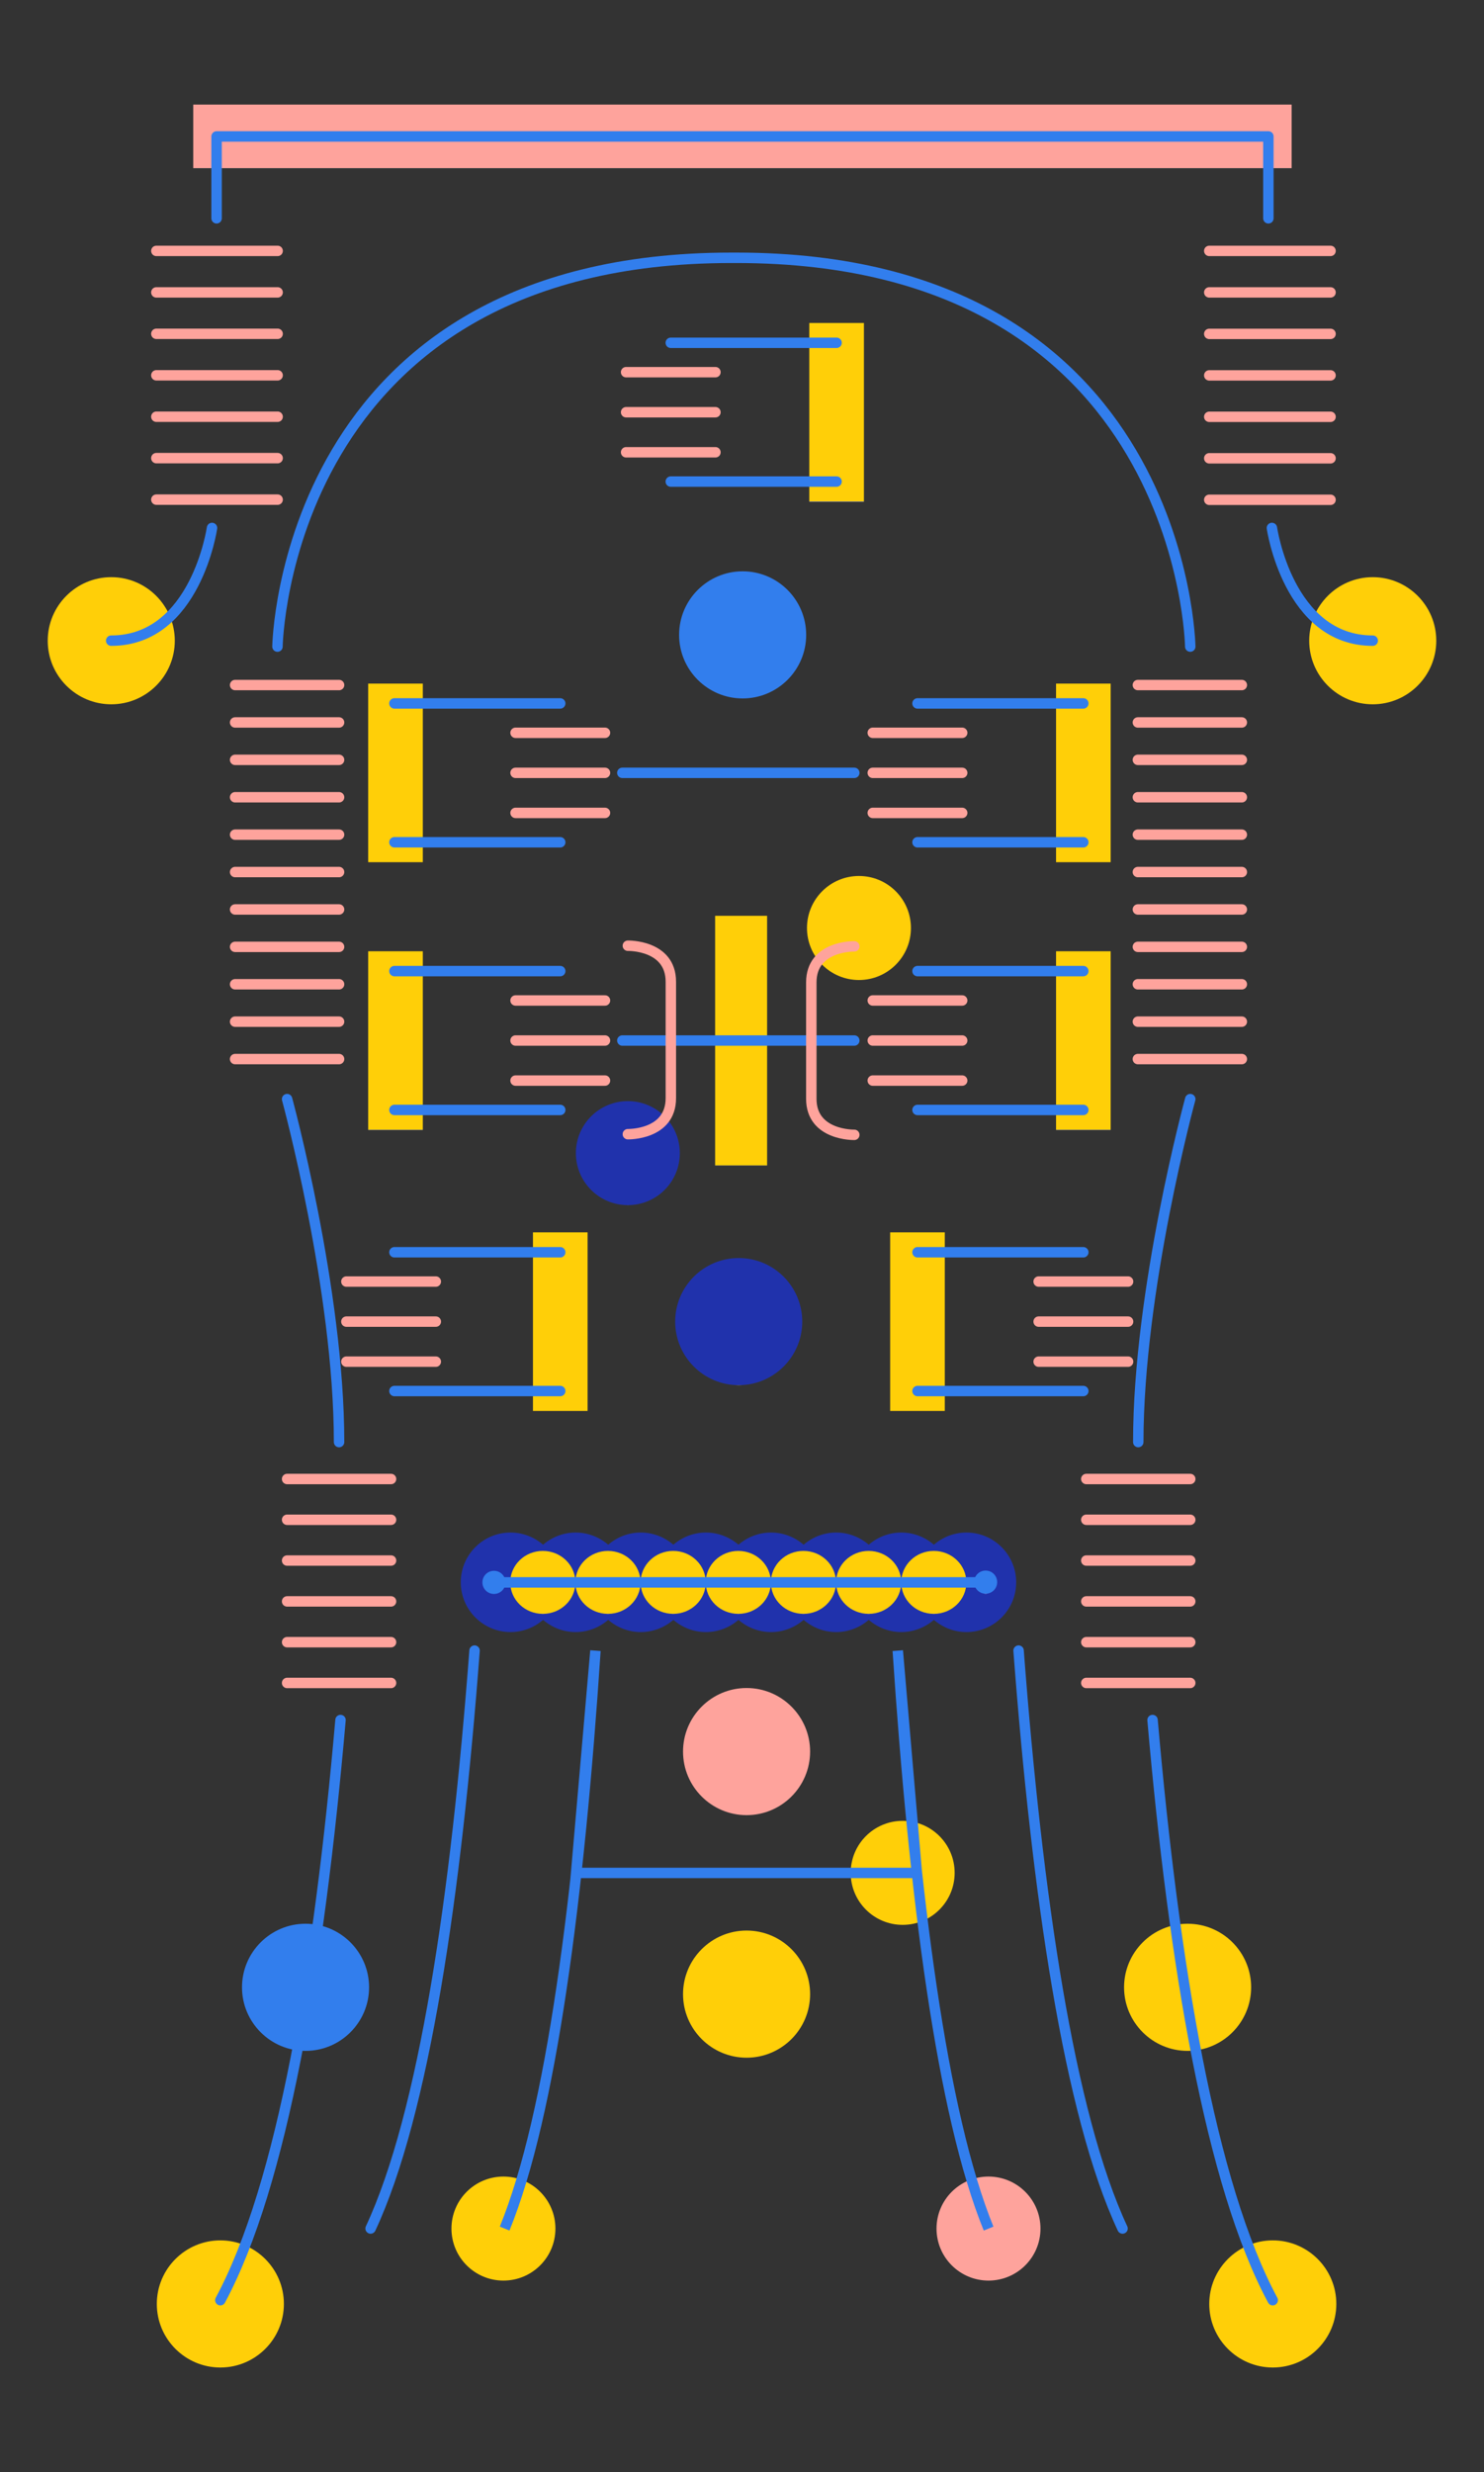 <?xml version="1.0" encoding="UTF-8"?>
<svg id="bot12" xmlns="http://www.w3.org/2000/svg" viewBox="0 0 185 308">
  <rect x="0" y="0" width="185" height="308" fill="#333333" stroke="none"/>
  <defs>
    <style>
      .stroke-width {
        stroke-width: 1.3px;
      }

      .stroke-color-1 {
        stroke: #ffcf08;
      }

      .stroke-color-2 {
        stroke: #fea39c;
      }

      .stroke-color-3 {
        stroke:#327eed;
      }

      .stroke-color-4 {
        stroke: #2032ac;
      }      
    </style>  
    <linearGradient id="color-1" gradientTransform="rotate(90)">
      <stop offset="0%" stop-color="#ffcf08" />
      <stop offset="100%" stop-color="#ffcf08" />
      <stop offset="100%" stop-color="white" />
    </linearGradient>
    <linearGradient id="color-2" gradientTransform="rotate(90)">
      <stop offset="0%" stop-color="#fea39c" />
      <stop offset="100%" stop-color="#fea39c" />
      <stop offset="100%" stop-color="white" />
    </linearGradient>
    <linearGradient id="color-3" gradientTransform="rotate(90)">
      <stop offset="0%" stop-color="#327eed" />
      <stop offset="100%" stop-color="#327eed" />
      <stop offset="100%" stop-color="white" />
    </linearGradient>   
    <linearGradient id="color-4" gradientTransform="rotate(90)">
      <stop offset="0%" stop-color="#2032ac" />
      <stop offset="100%" stop-color="#2032ac" />
      <stop offset="100%" stop-color="white" />
    </linearGradient>  
  </defs>
  <path class="color-1" d="m171.13,87.75c4.37,0,7.92-3.55,7.92-7.92s-3.55-7.92-7.92-7.92-7.92,3.55-7.92,7.92,3.55,7.92,7.92,7.92Z" fill="url(#color-1)"/>
  <path class="color-1" d="m112.53,239.82c3.58,0,6.48-2.9,6.48-6.48s-2.9-6.48-6.48-6.48-6.48,2.9-6.48,6.48,2.9,6.48,6.48,6.48Z" fill="url(#color-1)"/>
  <path class="color-1" d="m62.76,284.14c3.58,0,6.48-2.9,6.48-6.48s-2.9-6.48-6.48-6.48-6.48,2.9-6.48,6.48,2.9,6.48,6.48,6.48Z" fill="url(#color-1)"/>
  <path class="color-1" d="m123.23,284.14c3.58,0,6.48-2.9,6.48-6.48s-2.9-6.48-6.48-6.48-6.48,2.9-6.48,6.48,2.9,6.48,6.48,6.48Z" fill="url(#color-2)"/>
  <path class="color-2" d="m24.09,13.03v7.92h136.93v-7.92H24.09Z" fill="url(#color-2)"/>
  <path stroke-linejoin="round" stroke-linecap="round" class="stroke-width stroke-color-2" d="m29.31,85.35h12.96" fill="none"/>
  <path stroke-linejoin="round" stroke-linecap="round" class="stroke-width stroke-color-2" d="m29.31,90.01h12.96" fill="none"/>
  <path stroke-linejoin="round" stroke-linecap="round" class="stroke-width stroke-color-2" d="m29.31,94.67h12.96" fill="none"/>
  <path stroke-linejoin="round" stroke-linecap="round" class="stroke-width stroke-color-2" d="m29.31,99.33h12.96" fill="none"/>
  <path stroke-linejoin="round" stroke-linecap="round" class="stroke-width stroke-color-2" d="m29.31,103.99h12.96" fill="none"/>
  <path stroke-linejoin="round" stroke-linecap="round" class="stroke-width stroke-color-2" d="m29.31,108.65h12.96" fill="none"/>
  <path stroke-linejoin="round" stroke-linecap="round" class="stroke-width stroke-color-2" d="m29.31,113.31h12.96" fill="none"/>
  <path stroke-linejoin="round" stroke-linecap="round" class="stroke-width stroke-color-2" d="m29.31,117.97h12.96" fill="none"/>
  <path stroke-linejoin="round" stroke-linecap="round" class="stroke-width stroke-color-2" d="m29.31,122.63h12.96" fill="none"/>
  <path stroke-linejoin="round" stroke-linecap="round" class="stroke-width stroke-color-2" d="m29.31,127.29h12.96" fill="none"/>
  <path stroke-linejoin="round" stroke-linecap="round" class="stroke-width stroke-color-2" d="m29.31,131.95h12.96" fill="none"/>
  <path stroke-linejoin="round" stroke-linecap="round" class="stroke-width stroke-color-2" d="m141.85,85.35h12.96" fill="none"/>
  <path stroke-linejoin="round" stroke-linecap="round" class="stroke-width stroke-color-2" d="m141.85,90.01h12.96" fill="none"/>
  <path stroke-linejoin="round" stroke-linecap="round" class="stroke-width stroke-color-2" d="m141.85,94.67h12.96" fill="none"/>
  <path stroke-linejoin="round" stroke-linecap="round" class="stroke-width stroke-color-2" d="m141.85,99.33h12.96" fill="none"/>
  <path stroke-linejoin="round" stroke-linecap="round" class="stroke-width stroke-color-2" d="m141.85,103.99h12.96" fill="none"/>
  <path stroke-linejoin="round" stroke-linecap="round" class="stroke-width stroke-color-2" d="m141.85,108.65h12.96" fill="none"/>
  <path stroke-linejoin="round" stroke-linecap="round" class="stroke-width stroke-color-2" d="m141.85,113.31h12.96" fill="none"/>
  <path stroke-linejoin="round" stroke-linecap="round" class="stroke-width stroke-color-2" d="m141.85,117.97h12.96" fill="none"/>
  <path stroke-linejoin="round" stroke-linecap="round" class="stroke-width stroke-color-2" d="m141.85,122.63h12.96" fill="none"/>
  <path stroke-linejoin="round" stroke-linecap="round" class="stroke-width stroke-color-2" d="m141.85,127.29h12.96" fill="none"/>
  <path stroke-linejoin="round" stroke-linecap="round" class="stroke-width stroke-color-2" d="m135.42,184.27h12.96" fill="none"/>
  <path stroke-linejoin="round" stroke-linecap="round" class="stroke-width stroke-color-2" d="m135.42,189.35h12.96" fill="none"/>
  <path stroke-linejoin="round" stroke-linecap="round" class="stroke-width stroke-color-2" d="m135.42,194.43h12.96" fill="none"/>
  <path stroke-linejoin="round" stroke-linecap="round" class="stroke-width stroke-color-2" d="m135.42,199.52h12.96" fill="none"/>
  <path stroke-linejoin="round" stroke-linecap="round" class="stroke-width stroke-color-2" d="m135.42,204.6h12.96" fill="none"/>
  <path stroke-linejoin="round" stroke-linecap="round" class="stroke-width stroke-color-2" d="m135.42,209.68h12.96" fill="none"/>
  <path stroke-linejoin="round" stroke-linecap="round" class="stroke-width stroke-color-2" d="m35.79,184.27h12.96" fill="none"/>
  <path stroke-linejoin="round" stroke-linecap="round" class="stroke-width stroke-color-2" d="m35.79,189.35h12.96" fill="none"/>
  <path stroke-linejoin="round" stroke-linecap="round" class="stroke-width stroke-color-2" d="m35.79,194.43h12.96" fill="none"/>
  <path stroke-linejoin="round" stroke-linecap="round" class="stroke-width stroke-color-2" d="m35.79,199.52h12.96" fill="none"/>
  <path stroke-linejoin="round" stroke-linecap="round" class="stroke-width stroke-color-2" d="m35.79,204.6h12.96" fill="none"/>
  <path stroke-linejoin="round" stroke-linecap="round" class="stroke-width stroke-color-2" d="m35.79,209.68h12.96" fill="none"/>
  <path stroke-linejoin="round" stroke-linecap="round" class="stroke-width stroke-color-2" d="m141.85,131.95h12.96" fill="none"/>
  <path stroke-linejoin="round" stroke-linecap="round" class="stroke-width stroke-color-3" d="m27,27.2v-10.2h131.12v10.2" fill="none"/>
  <path class="color-1" d="m13.87,87.75c4.37,0,7.92-3.55,7.92-7.92s-3.55-7.92-7.92-7.92-7.92,3.55-7.92,7.92,3.55,7.92,7.92,7.92Z" fill="url(#color-1)"/>
  <path class="color-3" d="m92.58,87.02c4.37,0,7.92-3.55,7.92-7.92s-3.55-7.92-7.92-7.92-7.92,3.55-7.92,7.92,3.55,7.92,7.92,7.92Z" fill="url(#color-3)"/>
  <path class="color-1" d="m107.08,122.1c3.58,0,6.48-2.9,6.48-6.48s-2.9-6.48-6.48-6.48-6.48,2.9-6.48,6.48,2.9,6.48,6.48,6.48Z" fill="url(#color-1)"/>
  <path class="color-1" d="m78.27,150.15c3.58,0,6.48-2.9,6.48-6.48s-2.9-6.48-6.48-6.48-6.48,2.9-6.48,6.48,2.9,6.48,6.48,6.48Z" fill="url(#color-4)"/>
  <path class="color-4" d="m92.09,172.58c4.37,0,7.92-3.55,7.92-7.92s-3.55-7.92-7.92-7.92-7.92,3.55-7.92,7.92,3.55,7.92,7.92,7.92Z" fill="url(#color-4)"/>
  <path class="color-2" d="m93.07,226.15c4.37,0,7.92-3.55,7.92-7.92s-3.55-7.92-7.92-7.92-7.92,3.55-7.92,7.92,3.55,7.92,7.92,7.92Z" fill="url(#color-2)"/>
  <path class="color-1" d="m93.07,256.37c4.37,0,7.92-3.55,7.92-7.92s-3.55-7.92-7.92-7.92-7.92,3.55-7.92,7.92,3.55,7.92,7.92,7.92Z" fill="url(#color-1)"/>
  <path stroke-linejoin="round" stroke-linecap="round" class="stroke-width stroke-color-2" d="m19.49,46.76h15.12" fill="none"/>
  <path stroke-linejoin="round" stroke-linecap="round" class="stroke-width stroke-color-2" d="m19.49,51.92h15.12" fill="none"/>
  <path stroke-linejoin="round" stroke-linecap="round" class="stroke-width stroke-color-2" d="m19.49,57.08h15.12" fill="none"/>
  <path stroke-linejoin="round" stroke-linecap="round" class="stroke-width stroke-color-2" d="m19.49,62.25h15.12" fill="none"/>
  <path stroke-linejoin="round" stroke-linecap="round" class="stroke-width stroke-color-2" d="m150.75,46.77h15.12" fill="none"/>
  <path stroke-linejoin="round" stroke-linecap="round" class="stroke-width stroke-color-2" d="m150.75,51.93h15.12" fill="none"/>
  <path stroke-linejoin="round" stroke-linecap="round" class="stroke-width stroke-color-2" d="m150.75,57.1h15.12" fill="none"/>
  <path stroke-linejoin="round" stroke-linecap="round" class="stroke-width stroke-color-2" d="m150.75,62.27h15.12" fill="none"/>
  <path stroke-linejoin="round" stroke-linecap="round" class="stroke-width stroke-color-2" d="m150.75,31.26h15.12" fill="none"/>
  <path stroke-linejoin="round" stroke-linecap="round" class="stroke-width stroke-color-2" d="m150.75,36.43h15.12" fill="none"/>
  <path stroke-linejoin="round" stroke-linecap="round" class="stroke-width stroke-color-2" d="m150.75,41.6h15.12" fill="none"/>
  <path stroke-linejoin="round" stroke-linecap="round" class="stroke-width stroke-color-2" d="m19.49,31.26h15.12" fill="none"/>
  <path stroke-linejoin="round" stroke-linecap="round" class="stroke-width stroke-color-2" d="m19.49,36.43h15.12" fill="none"/>
  <path stroke-linejoin="round" stroke-linecap="round" class="stroke-width stroke-color-2" d="m19.49,41.59h15.12" fill="none"/>
  <path stroke-linejoin="round" stroke-linecap="round" class="stroke-width stroke-color-3" d="m26.43,65.78s-2.03,14.04-12.57,14.04" fill="none"/>
  <path stroke-linejoin="round" stroke-linecap="round" class="stroke-width stroke-color-3" d="m158.56,65.78s2.03,14.04,12.57,14.04" fill="none"/>
  <path stroke-linejoin="round" stroke-linecap="round" class="stroke-width stroke-color-2" d="m64.27,91.3h11.15" fill="none"/>
  <path stroke-linejoin="round" stroke-linecap="round" class="stroke-width stroke-color-2" d="m64.27,96.29h11.15" fill="none"/>
  <path stroke-linejoin="round" stroke-linecap="round" class="stroke-width stroke-color-2" d="m64.27,101.28h11.15" fill="none"/>
  <path class="color-1" d="m52.71,85.17h-6.81v22.25h6.81v-22.25Z" fill="url(#color-1)"/>
  <path class="color-1" d="m95.63,114.1h-6.48v31.1h6.48v-31.1Z" fill="url(#color-1)"/>
  <path stroke-linejoin="round" stroke-linecap="round" class="stroke-width stroke-color-3" d="m49.17,104.94h20.67" fill="none"/>
  <path stroke-linejoin="round" stroke-linecap="round" class="stroke-width stroke-color-3" d="m49.17,87.64h20.67" fill="none"/>
  <path stroke-linejoin="round" stroke-linecap="round" class="stroke-width stroke-color-2" d="m78.05,46.37h11.14" fill="none"/>
  <path stroke-linejoin="round" stroke-linecap="round" class="stroke-width stroke-color-2" d="m78.05,51.36h11.14" fill="none"/>
  <path stroke-linejoin="round" stroke-linecap="round" class="stroke-width stroke-color-2" d="m78.05,56.35h11.14" fill="none"/>
  <path class="color-1" d="m107.7,40.24h-6.81v22.25h6.81v-22.25Z" fill="url(#color-1)"/>
  <path stroke-linejoin="round" stroke-linecap="round" class="stroke-width stroke-color-3" d="m83.62,60h20.67" fill="none"/>
  <path stroke-linejoin="round" stroke-linecap="round" class="stroke-width stroke-color-3" d="m83.62,42.71h20.67" fill="none"/>
  <path stroke-linejoin="round" stroke-linecap="round" class="stroke-width stroke-color-2" d="m108.8,91.3h11.15" fill="none"/>
  <path stroke-linejoin="round" stroke-linecap="round" class="stroke-width stroke-color-2" d="m108.8,96.29h11.15" fill="none"/>
  <path stroke-linejoin="round" stroke-linecap="round" class="stroke-width stroke-color-2" d="m108.8,101.28h11.15" fill="none"/>
  <path class="color-1" d="m138.46,85.17h-6.81v22.25h6.81v-22.25Z" fill="url(#color-1)"/>
  <path stroke-linejoin="round" stroke-linecap="round" class="stroke-width stroke-color-3" d="m114.38,104.94h20.67" fill="none"/>
  <path stroke-linejoin="round" stroke-linecap="round" class="stroke-width stroke-color-3" d="m114.38,87.64h20.67" fill="none"/>
  <path stroke-linejoin="round" stroke-linecap="round" class="stroke-width stroke-color-3" d="m77.58,96.29h28.92" fill="none"/>
  <path stroke-linejoin="round" stroke-linecap="round" class="stroke-width stroke-color-2" d="m64.27,124.65h11.15" fill="none"/>
  <path stroke-linejoin="round" stroke-linecap="round" class="stroke-width stroke-color-2" d="m64.27,129.64h11.15" fill="none"/>
  <path stroke-linejoin="round" stroke-linecap="round" class="stroke-width stroke-color-2" d="m64.27,134.63h11.15" fill="none"/>
  <path class="color-1" d="m52.71,118.52h-6.81v22.25h6.81v-22.25Z" fill="url(#color-1)"/>
  <path stroke-linejoin="round" stroke-linecap="round" class="stroke-width stroke-color-3" d="m49.17,138.29h20.67" fill="none"/>
  <path stroke-linejoin="round" stroke-linecap="round" class="stroke-width stroke-color-3" d="m49.17,120.99h20.67" fill="none"/>
  <path stroke-linejoin="round" stroke-linecap="round" class="stroke-width stroke-color-2" d="m108.8,124.65h11.15" fill="none"/>
  <path stroke-linejoin="round" stroke-linecap="round" class="stroke-width stroke-color-2" d="m108.8,129.64h11.15" fill="none"/>
  <path stroke-linejoin="round" stroke-linecap="round" class="stroke-width stroke-color-2" d="m108.8,134.63h11.15" fill="none"/>
  <path class="color-1" d="m138.46,118.52h-6.81v22.25h6.81v-22.25Z" fill="url(#color-1)"/>
  <path stroke-linejoin="round" stroke-linecap="round" class="stroke-width stroke-color-3" d="m114.38,138.29h20.67" fill="none"/>
  <path stroke-linejoin="round" stroke-linecap="round" class="stroke-width stroke-color-3" d="m114.38,120.99h20.67" fill="none"/>
  <path stroke-linejoin="round" stroke-linecap="round" class="stroke-width stroke-color-3" d="m77.58,129.64h28.92" fill="none"/>
  <path stroke-linejoin="round" stroke-linecap="round" class="stroke-width stroke-color-2" d="m43.18,159.67h11.15" fill="none"/>
  <path stroke-linejoin="round" stroke-linecap="round" class="stroke-width stroke-color-2" d="m43.18,164.66h11.15" fill="none"/>
  <path stroke-linejoin="round" stroke-linecap="round" class="stroke-width stroke-color-2" d="m43.18,169.65h11.15" fill="none"/>
  <path class="color-1" d="m73.25,153.54h-6.81v22.25h6.81v-22.25Z" fill="url(#color-1)"/>
  <path stroke-linejoin="round" stroke-linecap="round" class="stroke-width stroke-color-3" d="m49.17,173.31h20.67" fill="none"/>
  <path stroke-linejoin="round" stroke-linecap="round" class="stroke-width stroke-color-3" d="m49.17,156.02h20.67" fill="none"/>
  <path stroke-linejoin="round" stroke-linecap="round" class="stroke-width stroke-color-2" d="m129.48,159.67h11.15" fill="none"/>
  <path stroke-linejoin="round" stroke-linecap="round" class="stroke-width stroke-color-2" d="m129.48,164.66h11.15" fill="none"/>
  <path stroke-linejoin="round" stroke-linecap="round" class="stroke-width stroke-color-2" d="m129.48,169.65h11.15" fill="none"/>
  <path class="color-1" d="m117.78,153.54h-6.81v22.25h6.81v-22.25Z" fill="url(#color-1)"/>
  <path stroke-linejoin="round" stroke-linecap="round" class="stroke-width stroke-color-3" d="m114.38,173.31h20.67" fill="none"/>
  <path stroke-linejoin="round" stroke-linecap="round" class="stroke-width stroke-color-3" d="m114.38,156.02h20.67" fill="none"/>
  <path stroke-linejoin="round" stroke-linecap="round" class="stroke-width stroke-color-2" d="m78.27,141.31s5.36.12,5.36-4.49v-14.5c0-4.62-5.36-4.49-5.36-4.49" fill="none"/>
  <path stroke-linejoin="round" stroke-linecap="round" class="stroke-width stroke-color-2" d="m106.5,141.39s-5.36.12-5.36-4.49v-14.5c0-4.62,5.36-4.49,5.36-4.49" fill="none"/>
  <path stroke-linejoin="round" stroke-linecap="round" class="stroke-width stroke-color-3" d="m35.79,136.94s6.48,23.75,6.48,42.73" fill="none"/>
  <path stroke-linejoin="round" stroke-linecap="round" class="stroke-width stroke-color-3" d="m148.38,136.94s-6.48,23.75-6.48,42.73" fill="none"/>
  <path class="color-4" d="m120.48,190.94c-1.56,0-2.97.58-4.06,1.52-1.09-.94-2.51-1.52-4.06-1.52s-2.97.58-4.06,1.52c-1.09-.94-2.51-1.52-4.06-1.52s-2.97.58-4.06,1.52c-1.09-.94-2.51-1.52-4.06-1.52s-2.97.58-4.06,1.52c-1.09-.94-2.51-1.52-4.06-1.52s-2.97.58-4.06,1.52c-1.09-.94-2.51-1.52-4.06-1.52s-2.97.58-4.06,1.52c-1.09-.94-2.51-1.52-4.06-1.52s-2.97.58-4.06,1.52c-1.09-.94-2.51-1.52-4.06-1.52-3.43,0-6.2,2.78-6.2,6.2s2.78,6.2,6.2,6.2c1.56,0,2.97-.58,4.06-1.52,1.09.94,2.51,1.52,4.06,1.52s2.97-.58,4.06-1.52c1.09.94,2.51,1.52,4.06,1.52s2.97-.58,4.06-1.52c1.09.94,2.51,1.52,4.06,1.52s2.97-.58,4.06-1.52c1.09.94,2.51,1.52,4.06,1.52s2.97-.58,4.06-1.52c1.09.94,2.51,1.52,4.06,1.52s2.97-.58,4.06-1.52c1.09.94,2.51,1.52,4.06,1.52s2.97-.58,4.06-1.52c1.09.94,2.51,1.52,4.06,1.52,3.43,0,6.2-2.78,6.2-6.2s-2.78-6.2-6.2-6.2Z" fill="url(#color-4)"/>
  <path class="color-1" d="m67.67,201.07c2.24,0,4.06-1.75,4.06-3.92s-1.82-3.92-4.06-3.92-4.06,1.75-4.06,3.92,1.82,3.92,4.06,3.92Z" fill="url(#color-1)"/>
  <path class="color-1" d="m75.79,201.07c2.24,0,4.06-1.75,4.06-3.92s-1.82-3.92-4.06-3.92-4.06,1.75-4.06,3.92,1.82,3.92,4.06,3.92Z" fill="url(#color-1)"/>
  <path class="color-1" d="m83.92,201.07c2.24,0,4.06-1.75,4.06-3.92s-1.82-3.92-4.06-3.92-4.06,1.75-4.06,3.92,1.82,3.92,4.06,3.92Z" fill="url(#color-1)"/>
  <path class="color-1" d="m92.04,201.07c2.24,0,4.06-1.75,4.06-3.92s-1.82-3.92-4.06-3.92-4.06,1.75-4.06,3.92,1.82,3.92,4.06,3.92Z" fill="url(#color-1)"/>
  <path class="color-1" d="m100.16,201.07c2.24,0,4.06-1.75,4.06-3.92s-1.82-3.92-4.06-3.92-4.06,1.75-4.06,3.92,1.82,3.92,4.06,3.92Z" fill="url(#color-1)"/>
  <path class="color-1" d="m108.29,201.07c2.24,0,4.06-1.75,4.06-3.92s-1.82-3.92-4.06-3.92-4.06,1.75-4.06,3.92,1.82,3.92,4.06,3.92Z" fill="url(#color-1)"/>
  <path class="color-1" d="m116.41,201.07c2.24,0,4.06-1.75,4.06-3.92s-1.82-3.92-4.06-3.92-4.06,1.75-4.06,3.92,1.82,3.92,4.06,3.92Z" fill="url(#color-1)"/>
  <path stroke-linejoin="round" stroke-linecap="round" class="stroke-width stroke-color-3" d="m62.76,197.15h60.11" fill="none"/>
  <path class="color-4" d="m61.58,198.59c.8,0,1.44-.64,1.44-1.44s-.64-1.44-1.44-1.44-1.44.64-1.44,1.44.64,1.44,1.44,1.44Z" fill="url(#color-3)"/>
  <path class="color-4" d="m122.87,198.56c.8,0,1.44-.64,1.44-1.44s-.64-1.44-1.44-1.44-1.44.65-1.44,1.44.65,1.44,1.44,1.44Z" fill="url(#color-3)"/>
  <path class="color-1" d="m158.67,294.97c4.37,0,7.92-3.55,7.92-7.92s-3.55-7.92-7.92-7.92-7.92,3.55-7.92,7.92,3.55,7.92,7.92,7.92Z" fill="url(#color-1)"/>
  <path class="color-4" d="m148.05,255.52c4.37,0,7.92-3.55,7.92-7.92s-3.55-7.92-7.92-7.92-7.92,3.55-7.92,7.92,3.55,7.92,7.92,7.92Z" fill="url(#color-1)"/>
  <path stroke-linejoin="round" stroke-linecap="round" class="stroke-width stroke-color-3" d="m143.68,214.3c2.67,30.57,7.26,57.93,14.98,72.28" fill="none"/>
  <path stroke-linejoin="round" stroke-linecap="round" class="stroke-width stroke-color-3" d="m126.98,205.65c2.31,30.45,6.29,57.71,12.96,72" fill="none"/>
  <path stroke-linejoin="round" stroke-linecap="round" class="stroke-width stroke-color-3" d="m59.16,205.65c-2.31,30.45-6.29,57.71-12.96,72" fill="none"/>
  <path class="stroke-width stroke-color-3" d="m62.91,277.66c5.83-14.29,9.3-41.55,11.32-72l-2.41,27.69h42.48l-2.38-27.69c2.02,30.45,5.49,57.71,11.32,72" fill="none"/>
  <path class="color-1" d="m27.47,294.97c4.37,0,7.92-3.55,7.92-7.92s-3.55-7.92-7.92-7.92-7.92,3.55-7.92,7.92,3.55,7.92,7.92,7.92Z" fill="url(#color-1)"/>s
  <path class="color-3" d="m38.09,255.52c4.37,0,7.92-3.55,7.92-7.92s-3.55-7.92-7.92-7.92-7.92,3.55-7.92,7.92,3.55,7.92,7.92,7.92Z" fill="url(#color-3)"/>
  <path stroke-linejoin="round" stroke-linecap="round" class="stroke-width stroke-color-3" d="m42.45,214.3c-2.67,30.57-7.26,57.93-14.98,72.28" fill="none"/>
  <path stroke-linejoin="round" stroke-linecap="round" class="stroke-width stroke-color-3" d="m148.38,80.56s-.74-48.44-56.57-48.44h-.65c-55.82,0-56.57,48.44-56.57,48.44" fill="none"/>
</svg>